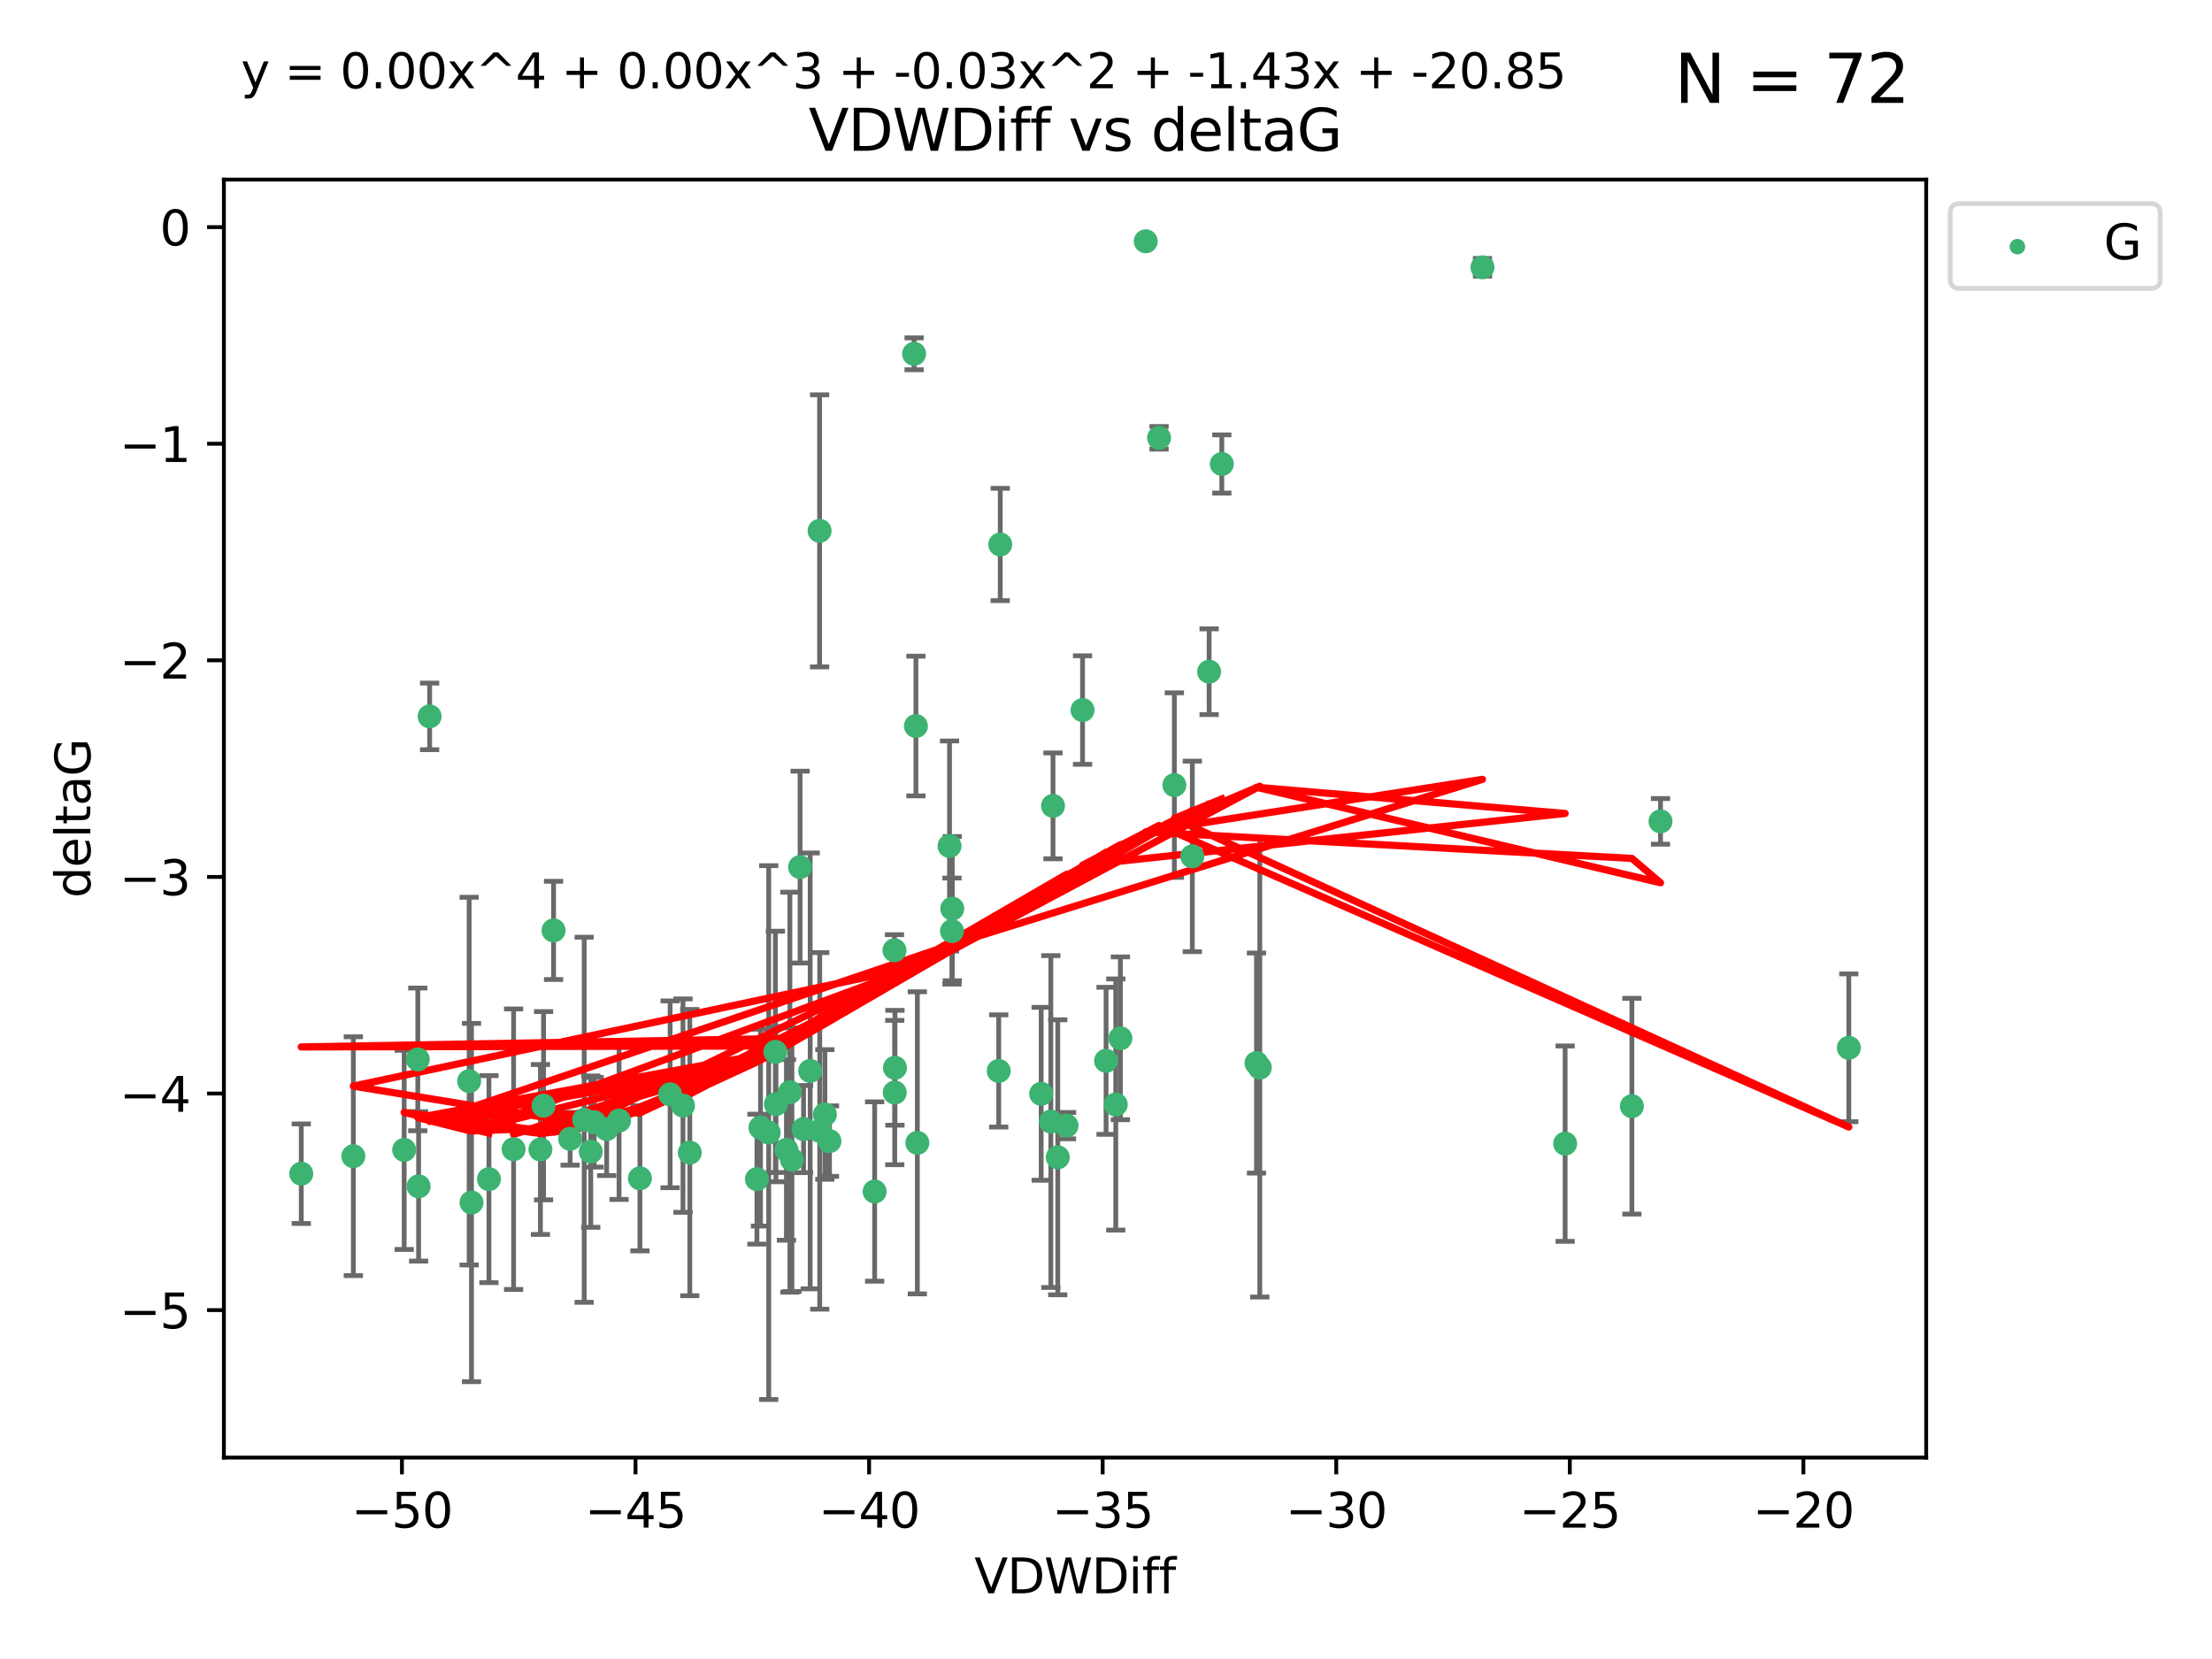 <?xml version="1.0" encoding="utf-8" standalone="no"?>
<!DOCTYPE svg PUBLIC "-//W3C//DTD SVG 1.1//EN"
  "http://www.w3.org/Graphics/SVG/1.1/DTD/svg11.dtd">
<svg xmlns:xlink="http://www.w3.org/1999/xlink" width="460.8pt" height="345.6pt" viewBox="0 0 460.8 345.6" xmlns="http://www.w3.org/2000/svg" version="1.1">
 <defs>
  <style type="text/css">*{stroke-linejoin: round; stroke-linecap: butt}</style>
 </defs>
 <g id="figure_1">
  <g id="patch_1">
   <path d="M 0 345.6 
L 460.8 345.6 
L 460.8 0 
L 0 0 
z
" style="fill: #ffffff"/>
  </g>
  <g id="axes_1">
   <g id="patch_2">
    <path d="M 46.64 303.64 
L 401.26 303.64 
L 401.26 37.411 
L 46.64 37.411 
z
" style="fill: #ffffff"/>
   </g>
   <g id="PathCollection_1">
    <defs>
     <path id="m9e44e67617" d="M 0 1.118 
C 0.297 1.118 0.581 1 0.791 0.791 
C 1 0.581 1.118 0.297 1.118 0 
C 1.118 -0.297 1 -0.581 0.791 -0.791 
C 0.581 -1 0.297 -1.118 0 -1.118 
C -0.297 -1.118 -0.581 -1 -0.791 -0.791 
C -1 -0.581 -1.118 -0.297 -1.118 0 
C -1.118 0.297 -1 0.581 -0.791 0.791 
C -0.581 1 -0.297 1.118 0 1.118 
z
" style="stroke: #3cb371"/>
    </defs>
    <g clip-path="url(#p587047436f)">
     <use xlink:href="#m9e44e67617" x="101.856" y="245.636" style="fill: #3cb371; stroke: #3cb371"/>
     <use xlink:href="#m9e44e67617" x="84.198" y="239.545" style="fill: #3cb371; stroke: #3cb371"/>
     <use xlink:href="#m9e44e67617" x="115.317" y="193.822" style="fill: #3cb371; stroke: #3cb371"/>
     <use xlink:href="#m9e44e67617" x="126.379" y="235.21" style="fill: #3cb371; stroke: #3cb371"/>
     <use xlink:href="#m9e44e67617" x="161.525" y="219.121" style="fill: #3cb371; stroke: #3cb371"/>
     <use xlink:href="#m9e44e67617" x="87.033" y="220.694" style="fill: #3cb371; stroke: #3cb371"/>
     <use xlink:href="#m9e44e67617" x="133.309" y="245.465" style="fill: #3cb371; stroke: #3cb371"/>
     <use xlink:href="#m9e44e67617" x="167.395" y="235.209" style="fill: #3cb371; stroke: #3cb371"/>
     <use xlink:href="#m9e44e67617" x="128.961" y="233.438" style="fill: #3cb371; stroke: #3cb371"/>
     <use xlink:href="#m9e44e67617" x="186.437" y="222.438" style="fill: #3cb371; stroke: #3cb371"/>
     <use xlink:href="#m9e44e67617" x="166.67" y="180.628" style="fill: #3cb371; stroke: #3cb371"/>
     <use xlink:href="#m9e44e67617" x="62.759" y="244.499" style="fill: #3cb371; stroke: #3cb371"/>
     <use xlink:href="#m9e44e67617" x="163.829" y="239.542" style="fill: #3cb371; stroke: #3cb371"/>
     <use xlink:href="#m9e44e67617" x="106.992" y="239.396" style="fill: #3cb371; stroke: #3cb371"/>
     <use xlink:href="#m9e44e67617" x="158.426" y="234.902" style="fill: #3cb371; stroke: #3cb371"/>
     <use xlink:href="#m9e44e67617" x="160.137" y="235.937" style="fill: #3cb371; stroke: #3cb371"/>
     <use xlink:href="#m9e44e67617" x="97.732" y="225.218" style="fill: #3cb371; stroke: #3cb371"/>
     <use xlink:href="#m9e44e67617" x="87.201" y="247.139" style="fill: #3cb371; stroke: #3cb371"/>
     <use xlink:href="#m9e44e67617" x="112.578" y="239.458" style="fill: #3cb371; stroke: #3cb371"/>
     <use xlink:href="#m9e44e67617" x="121.695" y="233.267" style="fill: #3cb371; stroke: #3cb371"/>
     <use xlink:href="#m9e44e67617" x="123.067" y="239.905" style="fill: #3cb371; stroke: #3cb371"/>
     <use xlink:href="#m9e44e67617" x="98.221" y="250.507" style="fill: #3cb371; stroke: #3cb371"/>
     <use xlink:href="#m9e44e67617" x="191.1" y="238.074" style="fill: #3cb371; stroke: #3cb371"/>
     <use xlink:href="#m9e44e67617" x="73.604" y="240.856" style="fill: #3cb371; stroke: #3cb371"/>
     <use xlink:href="#m9e44e67617" x="123.771" y="233.778" style="fill: #3cb371; stroke: #3cb371"/>
     <use xlink:href="#m9e44e67617" x="161.643" y="230.01" style="fill: #3cb371; stroke: #3cb371"/>
     <use xlink:href="#m9e44e67617" x="164.547" y="227.525" style="fill: #3cb371; stroke: #3cb371"/>
     <use xlink:href="#m9e44e67617" x="170.736" y="110.585" style="fill: #3cb371; stroke: #3cb371"/>
     <use xlink:href="#m9e44e67617" x="182.204" y="248.215" style="fill: #3cb371; stroke: #3cb371"/>
     <use xlink:href="#m9e44e67617" x="222.178" y="234.491" style="fill: #3cb371; stroke: #3cb371"/>
     <use xlink:href="#m9e44e67617" x="142.28" y="230.321" style="fill: #3cb371; stroke: #3cb371"/>
     <use xlink:href="#m9e44e67617" x="170.766" y="235.588" style="fill: #3cb371; stroke: #3cb371"/>
     <use xlink:href="#m9e44e67617" x="220.351" y="241.086" style="fill: #3cb371; stroke: #3cb371"/>
     <use xlink:href="#m9e44e67617" x="218.906" y="233.64" style="fill: #3cb371; stroke: #3cb371"/>
     <use xlink:href="#m9e44e67617" x="172.792" y="237.715" style="fill: #3cb371; stroke: #3cb371"/>
     <use xlink:href="#m9e44e67617" x="139.598" y="227.969" style="fill: #3cb371; stroke: #3cb371"/>
     <use xlink:href="#m9e44e67617" x="157.681" y="245.638" style="fill: #3cb371; stroke: #3cb371"/>
     <use xlink:href="#m9e44e67617" x="89.502" y="149.237" style="fill: #3cb371; stroke: #3cb371"/>
     <use xlink:href="#m9e44e67617" x="198.318" y="193.962" style="fill: #3cb371; stroke: #3cb371"/>
     <use xlink:href="#m9e44e67617" x="164.971" y="241.588" style="fill: #3cb371; stroke: #3cb371"/>
     <use xlink:href="#m9e44e67617" x="171.836" y="232.165" style="fill: #3cb371; stroke: #3cb371"/>
     <use xlink:href="#m9e44e67617" x="143.693" y="240.11" style="fill: #3cb371; stroke: #3cb371"/>
     <use xlink:href="#m9e44e67617" x="113.233" y="230.339" style="fill: #3cb371; stroke: #3cb371"/>
     <use xlink:href="#m9e44e67617" x="118.767" y="237.234" style="fill: #3cb371; stroke: #3cb371"/>
     <use xlink:href="#m9e44e67617" x="197.803" y="176.241" style="fill: #3cb371; stroke: #3cb371"/>
     <use xlink:href="#m9e44e67617" x="230.414" y="220.986" style="fill: #3cb371; stroke: #3cb371"/>
     <use xlink:href="#m9e44e67617" x="190.424" y="73.708" style="fill: #3cb371; stroke: #3cb371"/>
     <use xlink:href="#m9e44e67617" x="233.398" y="216.298" style="fill: #3cb371; stroke: #3cb371"/>
     <use xlink:href="#m9e44e67617" x="208.052" y="223.095" style="fill: #3cb371; stroke: #3cb371"/>
     <use xlink:href="#m9e44e67617" x="251.883" y="139.931" style="fill: #3cb371; stroke: #3cb371"/>
     <use xlink:href="#m9e44e67617" x="208.367" y="113.426" style="fill: #3cb371; stroke: #3cb371"/>
     <use xlink:href="#m9e44e67617" x="216.894" y="227.86" style="fill: #3cb371; stroke: #3cb371"/>
     <use xlink:href="#m9e44e67617" x="219.359" y="167.877" style="fill: #3cb371; stroke: #3cb371"/>
     <use xlink:href="#m9e44e67617" x="248.382" y="178.402" style="fill: #3cb371; stroke: #3cb371"/>
     <use xlink:href="#m9e44e67617" x="168.776" y="223.093" style="fill: #3cb371; stroke: #3cb371"/>
     <use xlink:href="#m9e44e67617" x="186.333" y="197.967" style="fill: #3cb371; stroke: #3cb371"/>
     <use xlink:href="#m9e44e67617" x="190.803" y="151.245" style="fill: #3cb371; stroke: #3cb371"/>
     <use xlink:href="#m9e44e67617" x="232.436" y="230.088" style="fill: #3cb371; stroke: #3cb371"/>
     <use xlink:href="#m9e44e67617" x="262.44" y="222.403" style="fill: #3cb371; stroke: #3cb371"/>
     <use xlink:href="#m9e44e67617" x="186.391" y="227.599" style="fill: #3cb371; stroke: #3cb371"/>
     <use xlink:href="#m9e44e67617" x="198.376" y="189.289" style="fill: #3cb371; stroke: #3cb371"/>
     <use xlink:href="#m9e44e67617" x="308.831" y="55.682" style="fill: #3cb371; stroke: #3cb371"/>
     <use xlink:href="#m9e44e67617" x="238.676" y="50.266" style="fill: #3cb371; stroke: #3cb371"/>
     <use xlink:href="#m9e44e67617" x="339.95" y="230.443" style="fill: #3cb371; stroke: #3cb371"/>
     <use xlink:href="#m9e44e67617" x="345.914" y="171.107" style="fill: #3cb371; stroke: #3cb371"/>
     <use xlink:href="#m9e44e67617" x="261.749" y="221.454" style="fill: #3cb371; stroke: #3cb371"/>
     <use xlink:href="#m9e44e67617" x="326.045" y="238.241" style="fill: #3cb371; stroke: #3cb371"/>
     <use xlink:href="#m9e44e67617" x="225.515" y="147.918" style="fill: #3cb371; stroke: #3cb371"/>
     <use xlink:href="#m9e44e67617" x="241.453" y="91.203" style="fill: #3cb371; stroke: #3cb371"/>
     <use xlink:href="#m9e44e67617" x="385.141" y="218.278" style="fill: #3cb371; stroke: #3cb371"/>
     <use xlink:href="#m9e44e67617" x="244.639" y="163.553" style="fill: #3cb371; stroke: #3cb371"/>
     <use xlink:href="#m9e44e67617" x="254.526" y="96.654" style="fill: #3cb371; stroke: #3cb371"/>
    </g>
   </g>
   <g id="matplotlib.axis_1">
    <g id="xtick_1">
     <g id="line2d_1">
      <defs>
       <path id="m48c5bee117" d="M 0 0 
L 0 3.5 
" style="stroke: #000000; stroke-width: 0.8"/>
      </defs>
      <g>
       <use xlink:href="#m48c5bee117" x="83.732" y="303.64" style="stroke: #000000; stroke-width: 0.8"/>
      </g>
     </g>
     <g id="text_1">
      <!-- −50 -->
      <g transform="translate(73.179 318.238)scale(0.1 -0.1)">
       <defs>
        <path id="DejaVuSans-2212" d="M 678 2272 
L 4684 2272 
L 4684 1741 
L 678 1741 
L 678 2272 
z
" transform="scale(0.016)"/>
        <path id="DejaVuSans-35" d="M 691 4666 
L 3169 4666 
L 3169 4134 
L 1269 4134 
L 1269 2991 
Q 1406 3038 1543 3061 
Q 1681 3084 1819 3084 
Q 2600 3084 3056 2656 
Q 3513 2228 3513 1497 
Q 3513 744 3044 326 
Q 2575 -91 1722 -91 
Q 1428 -91 1123 -41 
Q 819 9 494 109 
L 494 744 
Q 775 591 1075 516 
Q 1375 441 1709 441 
Q 2250 441 2565 725 
Q 2881 1009 2881 1497 
Q 2881 1984 2565 2268 
Q 2250 2553 1709 2553 
Q 1456 2553 1204 2497 
Q 953 2441 691 2322 
L 691 4666 
z
" transform="scale(0.016)"/>
        <path id="DejaVuSans-30" d="M 2034 4250 
Q 1547 4250 1301 3770 
Q 1056 3291 1056 2328 
Q 1056 1369 1301 889 
Q 1547 409 2034 409 
Q 2525 409 2770 889 
Q 3016 1369 3016 2328 
Q 3016 3291 2770 3770 
Q 2525 4250 2034 4250 
z
M 2034 4750 
Q 2819 4750 3233 4129 
Q 3647 3509 3647 2328 
Q 3647 1150 3233 529 
Q 2819 -91 2034 -91 
Q 1250 -91 836 529 
Q 422 1150 422 2328 
Q 422 3509 836 4129 
Q 1250 4750 2034 4750 
z
" transform="scale(0.016)"/>
       </defs>
       <use xlink:href="#DejaVuSans-2212"/>
       <use xlink:href="#DejaVuSans-35" x="83.789"/>
       <use xlink:href="#DejaVuSans-30" x="147.412"/>
      </g>
     </g>
    </g>
    <g id="xtick_2">
     <g id="line2d_2">
      <g>
       <use xlink:href="#m48c5bee117" x="132.39" y="303.64" style="stroke: #000000; stroke-width: 0.8"/>
      </g>
     </g>
     <g id="text_2">
      <!-- −45 -->
      <g transform="translate(121.837 318.238)scale(0.1 -0.1)">
       <defs>
        <path id="DejaVuSans-34" d="M 2419 4116 
L 825 1625 
L 2419 1625 
L 2419 4116 
z
M 2253 4666 
L 3047 4666 
L 3047 1625 
L 3713 1625 
L 3713 1100 
L 3047 1100 
L 3047 0 
L 2419 0 
L 2419 1100 
L 313 1100 
L 313 1709 
L 2253 4666 
z
" transform="scale(0.016)"/>
       </defs>
       <use xlink:href="#DejaVuSans-2212"/>
       <use xlink:href="#DejaVuSans-34" x="83.789"/>
       <use xlink:href="#DejaVuSans-35" x="147.412"/>
      </g>
     </g>
    </g>
    <g id="xtick_3">
     <g id="line2d_3">
      <g>
       <use xlink:href="#m48c5bee117" x="181.048" y="303.64" style="stroke: #000000; stroke-width: 0.8"/>
      </g>
     </g>
     <g id="text_3">
      <!-- −40 -->
      <g transform="translate(170.495 318.238)scale(0.1 -0.1)">
       <use xlink:href="#DejaVuSans-2212"/>
       <use xlink:href="#DejaVuSans-34" x="83.789"/>
       <use xlink:href="#DejaVuSans-30" x="147.412"/>
      </g>
     </g>
    </g>
    <g id="xtick_4">
     <g id="line2d_4">
      <g>
       <use xlink:href="#m48c5bee117" x="229.706" y="303.64" style="stroke: #000000; stroke-width: 0.8"/>
      </g>
     </g>
     <g id="text_4">
      <!-- −35 -->
      <g transform="translate(219.153 318.238)scale(0.1 -0.1)">
       <defs>
        <path id="DejaVuSans-33" d="M 2597 2516 
Q 3050 2419 3304 2112 
Q 3559 1806 3559 1356 
Q 3559 666 3084 287 
Q 2609 -91 1734 -91 
Q 1441 -91 1130 -33 
Q 819 25 488 141 
L 488 750 
Q 750 597 1062 519 
Q 1375 441 1716 441 
Q 2309 441 2620 675 
Q 2931 909 2931 1356 
Q 2931 1769 2642 2001 
Q 2353 2234 1838 2234 
L 1294 2234 
L 1294 2753 
L 1863 2753 
Q 2328 2753 2575 2939 
Q 2822 3125 2822 3475 
Q 2822 3834 2567 4026 
Q 2313 4219 1838 4219 
Q 1578 4219 1281 4162 
Q 984 4106 628 3988 
L 628 4550 
Q 988 4650 1302 4700 
Q 1616 4750 1894 4750 
Q 2613 4750 3031 4423 
Q 3450 4097 3450 3541 
Q 3450 3153 3228 2886 
Q 3006 2619 2597 2516 
z
" transform="scale(0.016)"/>
       </defs>
       <use xlink:href="#DejaVuSans-2212"/>
       <use xlink:href="#DejaVuSans-33" x="83.789"/>
       <use xlink:href="#DejaVuSans-35" x="147.412"/>
      </g>
     </g>
    </g>
    <g id="xtick_5">
     <g id="line2d_5">
      <g>
       <use xlink:href="#m48c5bee117" x="278.364" y="303.64" style="stroke: #000000; stroke-width: 0.8"/>
      </g>
     </g>
     <g id="text_5">
      <!-- −30 -->
      <g transform="translate(267.811 318.238)scale(0.1 -0.1)">
       <use xlink:href="#DejaVuSans-2212"/>
       <use xlink:href="#DejaVuSans-33" x="83.789"/>
       <use xlink:href="#DejaVuSans-30" x="147.412"/>
      </g>
     </g>
    </g>
    <g id="xtick_6">
     <g id="line2d_6">
      <g>
       <use xlink:href="#m48c5bee117" x="327.022" y="303.64" style="stroke: #000000; stroke-width: 0.8"/>
      </g>
     </g>
     <g id="text_6">
      <!-- −25 -->
      <g transform="translate(316.469 318.238)scale(0.1 -0.1)">
       <defs>
        <path id="DejaVuSans-32" d="M 1228 531 
L 3431 531 
L 3431 0 
L 469 0 
L 469 531 
Q 828 903 1448 1529 
Q 2069 2156 2228 2338 
Q 2531 2678 2651 2914 
Q 2772 3150 2772 3378 
Q 2772 3750 2511 3984 
Q 2250 4219 1831 4219 
Q 1534 4219 1204 4116 
Q 875 4013 500 3803 
L 500 4441 
Q 881 4594 1212 4672 
Q 1544 4750 1819 4750 
Q 2544 4750 2975 4387 
Q 3406 4025 3406 3419 
Q 3406 3131 3298 2873 
Q 3191 2616 2906 2266 
Q 2828 2175 2409 1742 
Q 1991 1309 1228 531 
z
" transform="scale(0.016)"/>
       </defs>
       <use xlink:href="#DejaVuSans-2212"/>
       <use xlink:href="#DejaVuSans-32" x="83.789"/>
       <use xlink:href="#DejaVuSans-35" x="147.412"/>
      </g>
     </g>
    </g>
    <g id="xtick_7">
     <g id="line2d_7">
      <g>
       <use xlink:href="#m48c5bee117" x="375.68" y="303.64" style="stroke: #000000; stroke-width: 0.8"/>
      </g>
     </g>
     <g id="text_7">
      <!-- −20 -->
      <g transform="translate(365.127 318.238)scale(0.1 -0.1)">
       <use xlink:href="#DejaVuSans-2212"/>
       <use xlink:href="#DejaVuSans-32" x="83.789"/>
       <use xlink:href="#DejaVuSans-30" x="147.412"/>
      </g>
     </g>
    </g>
    <g id="text_8">
     <!-- VDWDiff -->
     <g transform="translate(202.977 331.917)scale(0.1 -0.1)">
      <defs>
       <path id="DejaVuSans-56" d="M 1831 0 
L 50 4666 
L 709 4666 
L 2188 738 
L 3669 4666 
L 4325 4666 
L 2547 0 
L 1831 0 
z
" transform="scale(0.016)"/>
       <path id="DejaVuSans-44" d="M 1259 4147 
L 1259 519 
L 2022 519 
Q 2988 519 3436 956 
Q 3884 1394 3884 2338 
Q 3884 3275 3436 3711 
Q 2988 4147 2022 4147 
L 1259 4147 
z
M 628 4666 
L 1925 4666 
Q 3281 4666 3915 4102 
Q 4550 3538 4550 2338 
Q 4550 1131 3912 565 
Q 3275 0 1925 0 
L 628 0 
L 628 4666 
z
" transform="scale(0.016)"/>
       <path id="DejaVuSans-57" d="M 213 4666 
L 850 4666 
L 1831 722 
L 2809 4666 
L 3519 4666 
L 4500 722 
L 5478 4666 
L 6119 4666 
L 4947 0 
L 4153 0 
L 3169 4050 
L 2175 0 
L 1381 0 
L 213 4666 
z
" transform="scale(0.016)"/>
       <path id="DejaVuSans-69" d="M 603 3500 
L 1178 3500 
L 1178 0 
L 603 0 
L 603 3500 
z
M 603 4863 
L 1178 4863 
L 1178 4134 
L 603 4134 
L 603 4863 
z
" transform="scale(0.016)"/>
       <path id="DejaVuSans-66" d="M 2375 4863 
L 2375 4384 
L 1825 4384 
Q 1516 4384 1395 4259 
Q 1275 4134 1275 3809 
L 1275 3500 
L 2222 3500 
L 2222 3053 
L 1275 3053 
L 1275 0 
L 697 0 
L 697 3053 
L 147 3053 
L 147 3500 
L 697 3500 
L 697 3744 
Q 697 4328 969 4595 
Q 1241 4863 1831 4863 
L 2375 4863 
z
" transform="scale(0.016)"/>
      </defs>
      <use xlink:href="#DejaVuSans-56"/>
      <use xlink:href="#DejaVuSans-44" x="68.408"/>
      <use xlink:href="#DejaVuSans-57" x="145.41"/>
      <use xlink:href="#DejaVuSans-44" x="244.287"/>
      <use xlink:href="#DejaVuSans-69" x="321.289"/>
      <use xlink:href="#DejaVuSans-66" x="349.072"/>
      <use xlink:href="#DejaVuSans-66" x="384.277"/>
     </g>
    </g>
   </g>
   <g id="matplotlib.axis_2">
    <g id="ytick_1">
     <g id="line2d_8">
      <defs>
       <path id="m0b16a678d6" d="M 0 0 
L -3.5 0 
" style="stroke: #000000; stroke-width: 0.8"/>
      </defs>
      <g>
       <use xlink:href="#m0b16a678d6" x="46.64" y="272.918" style="stroke: #000000; stroke-width: 0.8"/>
      </g>
     </g>
     <g id="text_9">
      <!-- −5 -->
      <g transform="translate(24.898 276.717)scale(0.1 -0.1)">
       <use xlink:href="#DejaVuSans-2212"/>
       <use xlink:href="#DejaVuSans-35" x="83.789"/>
      </g>
     </g>
    </g>
    <g id="ytick_2">
     <g id="line2d_9">
      <g>
       <use xlink:href="#m0b16a678d6" x="46.64" y="227.798" style="stroke: #000000; stroke-width: 0.8"/>
      </g>
     </g>
     <g id="text_10">
      <!-- −4 -->
      <g transform="translate(24.898 231.598)scale(0.1 -0.1)">
       <use xlink:href="#DejaVuSans-2212"/>
       <use xlink:href="#DejaVuSans-34" x="83.789"/>
      </g>
     </g>
    </g>
    <g id="ytick_3">
     <g id="line2d_10">
      <g>
       <use xlink:href="#m0b16a678d6" x="46.64" y="182.678" style="stroke: #000000; stroke-width: 0.8"/>
      </g>
     </g>
     <g id="text_11">
      <!-- −3 -->
      <g transform="translate(24.898 186.478)scale(0.1 -0.1)">
       <use xlink:href="#DejaVuSans-2212"/>
       <use xlink:href="#DejaVuSans-33" x="83.789"/>
      </g>
     </g>
    </g>
    <g id="ytick_4">
     <g id="line2d_11">
      <g>
       <use xlink:href="#m0b16a678d6" x="46.64" y="137.559" style="stroke: #000000; stroke-width: 0.8"/>
      </g>
     </g>
     <g id="text_12">
      <!-- −2 -->
      <g transform="translate(24.898 141.358)scale(0.1 -0.1)">
       <use xlink:href="#DejaVuSans-2212"/>
       <use xlink:href="#DejaVuSans-32" x="83.789"/>
      </g>
     </g>
    </g>
    <g id="ytick_5">
     <g id="line2d_12">
      <g>
       <use xlink:href="#m0b16a678d6" x="46.64" y="92.439" style="stroke: #000000; stroke-width: 0.8"/>
      </g>
     </g>
     <g id="text_13">
      <!-- −1 -->
      <g transform="translate(24.898 96.238)scale(0.1 -0.1)">
       <defs>
        <path id="DejaVuSans-31" d="M 794 531 
L 1825 531 
L 1825 4091 
L 703 3866 
L 703 4441 
L 1819 4666 
L 2450 4666 
L 2450 531 
L 3481 531 
L 3481 0 
L 794 0 
L 794 531 
z
" transform="scale(0.016)"/>
       </defs>
       <use xlink:href="#DejaVuSans-2212"/>
       <use xlink:href="#DejaVuSans-31" x="83.789"/>
      </g>
     </g>
    </g>
    <g id="ytick_6">
     <g id="line2d_13">
      <g>
       <use xlink:href="#m0b16a678d6" x="46.64" y="47.319" style="stroke: #000000; stroke-width: 0.8"/>
      </g>
     </g>
     <g id="text_14">
      <!-- 0 -->
      <g transform="translate(33.278 51.118)scale(0.1 -0.1)">
       <use xlink:href="#DejaVuSans-30"/>
      </g>
     </g>
    </g>
    <g id="text_15">
     <!-- deltaG -->
     <g transform="translate(18.818 187.064)rotate(-90)scale(0.1 -0.1)">
      <defs>
       <path id="DejaVuSans-64" d="M 2906 2969 
L 2906 4863 
L 3481 4863 
L 3481 0 
L 2906 0 
L 2906 525 
Q 2725 213 2448 61 
Q 2172 -91 1784 -91 
Q 1150 -91 751 415 
Q 353 922 353 1747 
Q 353 2572 751 3078 
Q 1150 3584 1784 3584 
Q 2172 3584 2448 3432 
Q 2725 3281 2906 2969 
z
M 947 1747 
Q 947 1113 1208 752 
Q 1469 391 1925 391 
Q 2381 391 2643 752 
Q 2906 1113 2906 1747 
Q 2906 2381 2643 2742 
Q 2381 3103 1925 3103 
Q 1469 3103 1208 2742 
Q 947 2381 947 1747 
z
" transform="scale(0.016)"/>
       <path id="DejaVuSans-65" d="M 3597 1894 
L 3597 1613 
L 953 1613 
Q 991 1019 1311 708 
Q 1631 397 2203 397 
Q 2534 397 2845 478 
Q 3156 559 3463 722 
L 3463 178 
Q 3153 47 2828 -22 
Q 2503 -91 2169 -91 
Q 1331 -91 842 396 
Q 353 884 353 1716 
Q 353 2575 817 3079 
Q 1281 3584 2069 3584 
Q 2775 3584 3186 3129 
Q 3597 2675 3597 1894 
z
M 3022 2063 
Q 3016 2534 2758 2815 
Q 2500 3097 2075 3097 
Q 1594 3097 1305 2825 
Q 1016 2553 972 2059 
L 3022 2063 
z
" transform="scale(0.016)"/>
       <path id="DejaVuSans-6c" d="M 603 4863 
L 1178 4863 
L 1178 0 
L 603 0 
L 603 4863 
z
" transform="scale(0.016)"/>
       <path id="DejaVuSans-74" d="M 1172 4494 
L 1172 3500 
L 2356 3500 
L 2356 3053 
L 1172 3053 
L 1172 1153 
Q 1172 725 1289 603 
Q 1406 481 1766 481 
L 2356 481 
L 2356 0 
L 1766 0 
Q 1100 0 847 248 
Q 594 497 594 1153 
L 594 3053 
L 172 3053 
L 172 3500 
L 594 3500 
L 594 4494 
L 1172 4494 
z
" transform="scale(0.016)"/>
       <path id="DejaVuSans-61" d="M 2194 1759 
Q 1497 1759 1228 1600 
Q 959 1441 959 1056 
Q 959 750 1161 570 
Q 1363 391 1709 391 
Q 2188 391 2477 730 
Q 2766 1069 2766 1631 
L 2766 1759 
L 2194 1759 
z
M 3341 1997 
L 3341 0 
L 2766 0 
L 2766 531 
Q 2569 213 2275 61 
Q 1981 -91 1556 -91 
Q 1019 -91 701 211 
Q 384 513 384 1019 
Q 384 1609 779 1909 
Q 1175 2209 1959 2209 
L 2766 2209 
L 2766 2266 
Q 2766 2663 2505 2880 
Q 2244 3097 1772 3097 
Q 1472 3097 1187 3025 
Q 903 2953 641 2809 
L 641 3341 
Q 956 3463 1253 3523 
Q 1550 3584 1831 3584 
Q 2591 3584 2966 3190 
Q 3341 2797 3341 1997 
z
" transform="scale(0.016)"/>
       <path id="DejaVuSans-47" d="M 3809 666 
L 3809 1919 
L 2778 1919 
L 2778 2438 
L 4434 2438 
L 4434 434 
Q 4069 175 3628 42 
Q 3188 -91 2688 -91 
Q 1594 -91 976 548 
Q 359 1188 359 2328 
Q 359 3472 976 4111 
Q 1594 4750 2688 4750 
Q 3144 4750 3555 4637 
Q 3966 4525 4313 4306 
L 4313 3634 
Q 3963 3931 3569 4081 
Q 3175 4231 2741 4231 
Q 1884 4231 1454 3753 
Q 1025 3275 1025 2328 
Q 1025 1384 1454 906 
Q 1884 428 2741 428 
Q 3075 428 3337 486 
Q 3600 544 3809 666 
z
" transform="scale(0.016)"/>
      </defs>
      <use xlink:href="#DejaVuSans-64"/>
      <use xlink:href="#DejaVuSans-65" x="63.477"/>
      <use xlink:href="#DejaVuSans-6c" x="125"/>
      <use xlink:href="#DejaVuSans-74" x="152.783"/>
      <use xlink:href="#DejaVuSans-61" x="191.992"/>
      <use xlink:href="#DejaVuSans-47" x="253.271"/>
     </g>
    </g>
   </g>
   <g id="LineCollection_1">
    <path d="M 101.856 267.198 
L 101.856 224.073 
" clip-path="url(#p587047436f)" style="fill: none; stroke: #696969"/>
    <path d="M 84.198 260.283 
L 84.198 218.806 
" clip-path="url(#p587047436f)" style="fill: none; stroke: #696969"/>
    <path d="M 115.317 204.051 
L 115.317 183.593 
" clip-path="url(#p587047436f)" style="fill: none; stroke: #696969"/>
    <path d="M 126.379 244.896 
L 126.379 225.523 
" clip-path="url(#p587047436f)" style="fill: none; stroke: #696969"/>
    <path d="M 161.525 244.252 
L 161.525 193.99 
" clip-path="url(#p587047436f)" style="fill: none; stroke: #696969"/>
    <path d="M 87.033 235.555 
L 87.033 205.832 
" clip-path="url(#p587047436f)" style="fill: none; stroke: #696969"/>
    <path d="M 133.309 260.581 
L 133.309 230.349 
" clip-path="url(#p587047436f)" style="fill: none; stroke: #696969"/>
    <path d="M 167.395 244.293 
L 167.395 226.126 
" clip-path="url(#p587047436f)" style="fill: none; stroke: #696969"/>
    <path d="M 128.961 249.866 
L 128.961 217.01 
" clip-path="url(#p587047436f)" style="fill: none; stroke: #696969"/>
    <path d="M 186.437 234.399 
L 186.437 210.477 
" clip-path="url(#p587047436f)" style="fill: none; stroke: #696969"/>
    <path d="M 166.67 200.612 
L 166.67 160.644 
" clip-path="url(#p587047436f)" style="fill: none; stroke: #696969"/>
    <path d="M 62.759 254.873 
L 62.759 234.125 
" clip-path="url(#p587047436f)" style="fill: none; stroke: #696969"/>
    <path d="M 163.829 258.359 
L 163.829 220.725 
" clip-path="url(#p587047436f)" style="fill: none; stroke: #696969"/>
    <path d="M 106.992 268.614 
L 106.992 210.178 
" clip-path="url(#p587047436f)" style="fill: none; stroke: #696969"/>
    <path d="M 158.426 255.409 
L 158.426 214.396 
" clip-path="url(#p587047436f)" style="fill: none; stroke: #696969"/>
    <path d="M 160.137 291.539 
L 160.137 180.336 
" clip-path="url(#p587047436f)" style="fill: none; stroke: #696969"/>
    <path d="M 97.732 263.519 
L 97.732 186.917 
" clip-path="url(#p587047436f)" style="fill: none; stroke: #696969"/>
    <path d="M 87.201 262.704 
L 87.201 231.574 
" clip-path="url(#p587047436f)" style="fill: none; stroke: #696969"/>
    <path d="M 112.578 257.155 
L 112.578 221.76 
" clip-path="url(#p587047436f)" style="fill: none; stroke: #696969"/>
    <path d="M 121.695 271.293 
L 121.695 195.242 
" clip-path="url(#p587047436f)" style="fill: none; stroke: #696969"/>
    <path d="M 123.067 255.67 
L 123.067 224.14 
" clip-path="url(#p587047436f)" style="fill: none; stroke: #696969"/>
    <path d="M 98.221 287.827 
L 98.221 213.187 
" clip-path="url(#p587047436f)" style="fill: none; stroke: #696969"/>
    <path d="M 191.1 269.539 
L 191.1 206.608 
" clip-path="url(#p587047436f)" style="fill: none; stroke: #696969"/>
    <path d="M 73.604 265.736 
L 73.604 215.976 
" clip-path="url(#p587047436f)" style="fill: none; stroke: #696969"/>
    <path d="M 123.771 243.123 
L 123.771 224.432 
" clip-path="url(#p587047436f)" style="fill: none; stroke: #696969"/>
    <path d="M 161.643 246.181 
L 161.643 213.838 
" clip-path="url(#p587047436f)" style="fill: none; stroke: #696969"/>
    <path d="M 164.547 269.191 
L 164.547 185.858 
" clip-path="url(#p587047436f)" style="fill: none; stroke: #696969"/>
    <path d="M 170.736 138.926 
L 170.736 82.244 
" clip-path="url(#p587047436f)" style="fill: none; stroke: #696969"/>
    <path d="M 182.204 266.897 
L 182.204 229.533 
" clip-path="url(#p587047436f)" style="fill: none; stroke: #696969"/>
    <path d="M 222.178 237.236 
L 222.178 231.747 
" clip-path="url(#p587047436f)" style="fill: none; stroke: #696969"/>
    <path d="M 142.28 252.551 
L 142.28 208.09 
" clip-path="url(#p587047436f)" style="fill: none; stroke: #696969"/>
    <path d="M 170.766 272.729 
L 170.766 198.446 
" clip-path="url(#p587047436f)" style="fill: none; stroke: #696969"/>
    <path d="M 220.351 269.728 
L 220.351 212.445 
" clip-path="url(#p587047436f)" style="fill: none; stroke: #696969"/>
    <path d="M 218.906 268.206 
L 218.906 199.074 
" clip-path="url(#p587047436f)" style="fill: none; stroke: #696969"/>
    <path d="M 172.792 245.053 
L 172.792 230.377 
" clip-path="url(#p587047436f)" style="fill: none; stroke: #696969"/>
    <path d="M 139.598 247.429 
L 139.598 208.509 
" clip-path="url(#p587047436f)" style="fill: none; stroke: #696969"/>
    <path d="M 157.681 259.171 
L 157.681 232.105 
" clip-path="url(#p587047436f)" style="fill: none; stroke: #696969"/>
    <path d="M 89.502 156.175 
L 89.502 142.299 
" clip-path="url(#p587047436f)" style="fill: none; stroke: #696969"/>
    <path d="M 198.318 205.006 
L 198.318 182.917 
" clip-path="url(#p587047436f)" style="fill: none; stroke: #696969"/>
    <path d="M 164.971 269.045 
L 164.971 214.131 
" clip-path="url(#p587047436f)" style="fill: none; stroke: #696969"/>
    <path d="M 171.836 245.672 
L 171.836 218.658 
" clip-path="url(#p587047436f)" style="fill: none; stroke: #696969"/>
    <path d="M 143.693 269.924 
L 143.693 210.295 
" clip-path="url(#p587047436f)" style="fill: none; stroke: #696969"/>
    <path d="M 113.233 249.949 
L 113.233 210.73 
" clip-path="url(#p587047436f)" style="fill: none; stroke: #696969"/>
    <path d="M 118.767 242.726 
L 118.767 231.742 
" clip-path="url(#p587047436f)" style="fill: none; stroke: #696969"/>
    <path d="M 197.803 198.125 
L 197.803 154.357 
" clip-path="url(#p587047436f)" style="fill: none; stroke: #696969"/>
    <path d="M 230.414 236.302 
L 230.414 205.67 
" clip-path="url(#p587047436f)" style="fill: none; stroke: #696969"/>
    <path d="M 190.424 77.029 
L 190.424 70.387 
" clip-path="url(#p587047436f)" style="fill: none; stroke: #696969"/>
    <path d="M 233.398 233.251 
L 233.398 199.345 
" clip-path="url(#p587047436f)" style="fill: none; stroke: #696969"/>
    <path d="M 208.052 234.78 
L 208.052 211.409 
" clip-path="url(#p587047436f)" style="fill: none; stroke: #696969"/>
    <path d="M 251.883 148.86 
L 251.883 131.003 
" clip-path="url(#p587047436f)" style="fill: none; stroke: #696969"/>
    <path d="M 208.367 125.126 
L 208.367 101.726 
" clip-path="url(#p587047436f)" style="fill: none; stroke: #696969"/>
    <path d="M 216.894 245.871 
L 216.894 209.849 
" clip-path="url(#p587047436f)" style="fill: none; stroke: #696969"/>
    <path d="M 219.359 178.901 
L 219.359 156.854 
" clip-path="url(#p587047436f)" style="fill: none; stroke: #696969"/>
    <path d="M 248.382 198.246 
L 248.382 158.558 
" clip-path="url(#p587047436f)" style="fill: none; stroke: #696969"/>
    <path d="M 168.776 268.493 
L 168.776 177.694 
" clip-path="url(#p587047436f)" style="fill: none; stroke: #696969"/>
    <path d="M 186.333 201.228 
L 186.333 194.707 
" clip-path="url(#p587047436f)" style="fill: none; stroke: #696969"/>
    <path d="M 190.803 165.798 
L 190.803 136.692 
" clip-path="url(#p587047436f)" style="fill: none; stroke: #696969"/>
    <path d="M 232.436 256.245 
L 232.436 203.932 
" clip-path="url(#p587047436f)" style="fill: none; stroke: #696969"/>
    <path d="M 262.44 270.191 
L 262.44 174.614 
" clip-path="url(#p587047436f)" style="fill: none; stroke: #696969"/>
    <path d="M 186.391 242.632 
L 186.391 212.565 
" clip-path="url(#p587047436f)" style="fill: none; stroke: #696969"/>
    <path d="M 198.376 204.314 
L 198.376 174.263 
" clip-path="url(#p587047436f)" style="fill: none; stroke: #696969"/>
    <path d="M 308.831 57.528 
L 308.831 53.836 
" clip-path="url(#p587047436f)" style="fill: none; stroke: #696969"/>
    <path d="M 238.676 51.019 
L 238.676 49.513 
" clip-path="url(#p587047436f)" style="fill: none; stroke: #696969"/>
    <path d="M 339.95 252.918 
L 339.95 207.968 
" clip-path="url(#p587047436f)" style="fill: none; stroke: #696969"/>
    <path d="M 345.914 175.859 
L 345.914 166.355 
" clip-path="url(#p587047436f)" style="fill: none; stroke: #696969"/>
    <path d="M 261.749 244.379 
L 261.749 198.529 
" clip-path="url(#p587047436f)" style="fill: none; stroke: #696969"/>
    <path d="M 326.045 258.591 
L 326.045 217.891 
" clip-path="url(#p587047436f)" style="fill: none; stroke: #696969"/>
    <path d="M 225.515 159.22 
L 225.515 136.615 
" clip-path="url(#p587047436f)" style="fill: none; stroke: #696969"/>
    <path d="M 241.453 93.561 
L 241.453 88.845 
" clip-path="url(#p587047436f)" style="fill: none; stroke: #696969"/>
    <path d="M 385.141 233.678 
L 385.141 202.879 
" clip-path="url(#p587047436f)" style="fill: none; stroke: #696969"/>
    <path d="M 244.639 182.778 
L 244.639 144.329 
" clip-path="url(#p587047436f)" style="fill: none; stroke: #696969"/>
    <path d="M 254.526 102.717 
L 254.526 90.592 
" clip-path="url(#p587047436f)" style="fill: none; stroke: #696969"/>
   </g>
   <g id="line2d_14">
    <defs>
     <path id="m1472b5e855" d="M 2 0 
L -2 -0 
" style="stroke: #696969"/>
    </defs>
    <g clip-path="url(#p587047436f)">
     <use xlink:href="#m1472b5e855" x="101.856" y="267.198" style="fill: #696969; stroke: #696969"/>
     <use xlink:href="#m1472b5e855" x="84.198" y="260.283" style="fill: #696969; stroke: #696969"/>
     <use xlink:href="#m1472b5e855" x="115.317" y="204.051" style="fill: #696969; stroke: #696969"/>
     <use xlink:href="#m1472b5e855" x="126.379" y="244.896" style="fill: #696969; stroke: #696969"/>
     <use xlink:href="#m1472b5e855" x="161.525" y="244.252" style="fill: #696969; stroke: #696969"/>
     <use xlink:href="#m1472b5e855" x="87.033" y="235.555" style="fill: #696969; stroke: #696969"/>
     <use xlink:href="#m1472b5e855" x="133.309" y="260.581" style="fill: #696969; stroke: #696969"/>
     <use xlink:href="#m1472b5e855" x="167.395" y="244.293" style="fill: #696969; stroke: #696969"/>
     <use xlink:href="#m1472b5e855" x="128.961" y="249.866" style="fill: #696969; stroke: #696969"/>
     <use xlink:href="#m1472b5e855" x="186.437" y="234.399" style="fill: #696969; stroke: #696969"/>
     <use xlink:href="#m1472b5e855" x="166.67" y="200.612" style="fill: #696969; stroke: #696969"/>
     <use xlink:href="#m1472b5e855" x="62.759" y="254.873" style="fill: #696969; stroke: #696969"/>
     <use xlink:href="#m1472b5e855" x="163.829" y="258.359" style="fill: #696969; stroke: #696969"/>
     <use xlink:href="#m1472b5e855" x="106.992" y="268.614" style="fill: #696969; stroke: #696969"/>
     <use xlink:href="#m1472b5e855" x="158.426" y="255.409" style="fill: #696969; stroke: #696969"/>
     <use xlink:href="#m1472b5e855" x="160.137" y="291.539" style="fill: #696969; stroke: #696969"/>
     <use xlink:href="#m1472b5e855" x="97.732" y="263.519" style="fill: #696969; stroke: #696969"/>
     <use xlink:href="#m1472b5e855" x="87.201" y="262.704" style="fill: #696969; stroke: #696969"/>
     <use xlink:href="#m1472b5e855" x="112.578" y="257.155" style="fill: #696969; stroke: #696969"/>
     <use xlink:href="#m1472b5e855" x="121.695" y="271.293" style="fill: #696969; stroke: #696969"/>
     <use xlink:href="#m1472b5e855" x="123.067" y="255.67" style="fill: #696969; stroke: #696969"/>
     <use xlink:href="#m1472b5e855" x="98.221" y="287.827" style="fill: #696969; stroke: #696969"/>
     <use xlink:href="#m1472b5e855" x="191.1" y="269.539" style="fill: #696969; stroke: #696969"/>
     <use xlink:href="#m1472b5e855" x="73.604" y="265.736" style="fill: #696969; stroke: #696969"/>
     <use xlink:href="#m1472b5e855" x="123.771" y="243.123" style="fill: #696969; stroke: #696969"/>
     <use xlink:href="#m1472b5e855" x="161.643" y="246.181" style="fill: #696969; stroke: #696969"/>
     <use xlink:href="#m1472b5e855" x="164.547" y="269.191" style="fill: #696969; stroke: #696969"/>
     <use xlink:href="#m1472b5e855" x="170.736" y="138.926" style="fill: #696969; stroke: #696969"/>
     <use xlink:href="#m1472b5e855" x="182.204" y="266.897" style="fill: #696969; stroke: #696969"/>
     <use xlink:href="#m1472b5e855" x="222.178" y="237.236" style="fill: #696969; stroke: #696969"/>
     <use xlink:href="#m1472b5e855" x="142.28" y="252.551" style="fill: #696969; stroke: #696969"/>
     <use xlink:href="#m1472b5e855" x="170.766" y="272.729" style="fill: #696969; stroke: #696969"/>
     <use xlink:href="#m1472b5e855" x="220.351" y="269.728" style="fill: #696969; stroke: #696969"/>
     <use xlink:href="#m1472b5e855" x="218.906" y="268.206" style="fill: #696969; stroke: #696969"/>
     <use xlink:href="#m1472b5e855" x="172.792" y="245.053" style="fill: #696969; stroke: #696969"/>
     <use xlink:href="#m1472b5e855" x="139.598" y="247.429" style="fill: #696969; stroke: #696969"/>
     <use xlink:href="#m1472b5e855" x="157.681" y="259.171" style="fill: #696969; stroke: #696969"/>
     <use xlink:href="#m1472b5e855" x="89.502" y="156.175" style="fill: #696969; stroke: #696969"/>
     <use xlink:href="#m1472b5e855" x="198.318" y="205.006" style="fill: #696969; stroke: #696969"/>
     <use xlink:href="#m1472b5e855" x="164.971" y="269.045" style="fill: #696969; stroke: #696969"/>
     <use xlink:href="#m1472b5e855" x="171.836" y="245.672" style="fill: #696969; stroke: #696969"/>
     <use xlink:href="#m1472b5e855" x="143.693" y="269.924" style="fill: #696969; stroke: #696969"/>
     <use xlink:href="#m1472b5e855" x="113.233" y="249.949" style="fill: #696969; stroke: #696969"/>
     <use xlink:href="#m1472b5e855" x="118.767" y="242.726" style="fill: #696969; stroke: #696969"/>
     <use xlink:href="#m1472b5e855" x="197.803" y="198.125" style="fill: #696969; stroke: #696969"/>
     <use xlink:href="#m1472b5e855" x="230.414" y="236.302" style="fill: #696969; stroke: #696969"/>
     <use xlink:href="#m1472b5e855" x="190.424" y="77.029" style="fill: #696969; stroke: #696969"/>
     <use xlink:href="#m1472b5e855" x="233.398" y="233.251" style="fill: #696969; stroke: #696969"/>
     <use xlink:href="#m1472b5e855" x="208.052" y="234.78" style="fill: #696969; stroke: #696969"/>
     <use xlink:href="#m1472b5e855" x="251.883" y="148.86" style="fill: #696969; stroke: #696969"/>
     <use xlink:href="#m1472b5e855" x="208.367" y="125.126" style="fill: #696969; stroke: #696969"/>
     <use xlink:href="#m1472b5e855" x="216.894" y="245.871" style="fill: #696969; stroke: #696969"/>
     <use xlink:href="#m1472b5e855" x="219.359" y="178.901" style="fill: #696969; stroke: #696969"/>
     <use xlink:href="#m1472b5e855" x="248.382" y="198.246" style="fill: #696969; stroke: #696969"/>
     <use xlink:href="#m1472b5e855" x="168.776" y="268.493" style="fill: #696969; stroke: #696969"/>
     <use xlink:href="#m1472b5e855" x="186.333" y="201.228" style="fill: #696969; stroke: #696969"/>
     <use xlink:href="#m1472b5e855" x="190.803" y="165.798" style="fill: #696969; stroke: #696969"/>
     <use xlink:href="#m1472b5e855" x="232.436" y="256.245" style="fill: #696969; stroke: #696969"/>
     <use xlink:href="#m1472b5e855" x="262.44" y="270.191" style="fill: #696969; stroke: #696969"/>
     <use xlink:href="#m1472b5e855" x="186.391" y="242.632" style="fill: #696969; stroke: #696969"/>
     <use xlink:href="#m1472b5e855" x="198.376" y="204.314" style="fill: #696969; stroke: #696969"/>
     <use xlink:href="#m1472b5e855" x="308.831" y="57.528" style="fill: #696969; stroke: #696969"/>
     <use xlink:href="#m1472b5e855" x="238.676" y="51.019" style="fill: #696969; stroke: #696969"/>
     <use xlink:href="#m1472b5e855" x="339.95" y="252.918" style="fill: #696969; stroke: #696969"/>
     <use xlink:href="#m1472b5e855" x="345.914" y="175.859" style="fill: #696969; stroke: #696969"/>
     <use xlink:href="#m1472b5e855" x="261.749" y="244.379" style="fill: #696969; stroke: #696969"/>
     <use xlink:href="#m1472b5e855" x="326.045" y="258.591" style="fill: #696969; stroke: #696969"/>
     <use xlink:href="#m1472b5e855" x="225.515" y="159.22" style="fill: #696969; stroke: #696969"/>
     <use xlink:href="#m1472b5e855" x="241.453" y="93.561" style="fill: #696969; stroke: #696969"/>
     <use xlink:href="#m1472b5e855" x="385.141" y="233.678" style="fill: #696969; stroke: #696969"/>
     <use xlink:href="#m1472b5e855" x="244.639" y="182.778" style="fill: #696969; stroke: #696969"/>
     <use xlink:href="#m1472b5e855" x="254.526" y="102.717" style="fill: #696969; stroke: #696969"/>
    </g>
   </g>
   <g id="line2d_15">
    <g clip-path="url(#p587047436f)">
     <use xlink:href="#m1472b5e855" x="101.856" y="224.073" style="fill: #696969; stroke: #696969"/>
     <use xlink:href="#m1472b5e855" x="84.198" y="218.806" style="fill: #696969; stroke: #696969"/>
     <use xlink:href="#m1472b5e855" x="115.317" y="183.593" style="fill: #696969; stroke: #696969"/>
     <use xlink:href="#m1472b5e855" x="126.379" y="225.523" style="fill: #696969; stroke: #696969"/>
     <use xlink:href="#m1472b5e855" x="161.525" y="193.99" style="fill: #696969; stroke: #696969"/>
     <use xlink:href="#m1472b5e855" x="87.033" y="205.832" style="fill: #696969; stroke: #696969"/>
     <use xlink:href="#m1472b5e855" x="133.309" y="230.349" style="fill: #696969; stroke: #696969"/>
     <use xlink:href="#m1472b5e855" x="167.395" y="226.126" style="fill: #696969; stroke: #696969"/>
     <use xlink:href="#m1472b5e855" x="128.961" y="217.01" style="fill: #696969; stroke: #696969"/>
     <use xlink:href="#m1472b5e855" x="186.437" y="210.477" style="fill: #696969; stroke: #696969"/>
     <use xlink:href="#m1472b5e855" x="166.67" y="160.644" style="fill: #696969; stroke: #696969"/>
     <use xlink:href="#m1472b5e855" x="62.759" y="234.125" style="fill: #696969; stroke: #696969"/>
     <use xlink:href="#m1472b5e855" x="163.829" y="220.725" style="fill: #696969; stroke: #696969"/>
     <use xlink:href="#m1472b5e855" x="106.992" y="210.178" style="fill: #696969; stroke: #696969"/>
     <use xlink:href="#m1472b5e855" x="158.426" y="214.396" style="fill: #696969; stroke: #696969"/>
     <use xlink:href="#m1472b5e855" x="160.137" y="180.336" style="fill: #696969; stroke: #696969"/>
     <use xlink:href="#m1472b5e855" x="97.732" y="186.917" style="fill: #696969; stroke: #696969"/>
     <use xlink:href="#m1472b5e855" x="87.201" y="231.574" style="fill: #696969; stroke: #696969"/>
     <use xlink:href="#m1472b5e855" x="112.578" y="221.76" style="fill: #696969; stroke: #696969"/>
     <use xlink:href="#m1472b5e855" x="121.695" y="195.242" style="fill: #696969; stroke: #696969"/>
     <use xlink:href="#m1472b5e855" x="123.067" y="224.14" style="fill: #696969; stroke: #696969"/>
     <use xlink:href="#m1472b5e855" x="98.221" y="213.187" style="fill: #696969; stroke: #696969"/>
     <use xlink:href="#m1472b5e855" x="191.1" y="206.608" style="fill: #696969; stroke: #696969"/>
     <use xlink:href="#m1472b5e855" x="73.604" y="215.976" style="fill: #696969; stroke: #696969"/>
     <use xlink:href="#m1472b5e855" x="123.771" y="224.432" style="fill: #696969; stroke: #696969"/>
     <use xlink:href="#m1472b5e855" x="161.643" y="213.838" style="fill: #696969; stroke: #696969"/>
     <use xlink:href="#m1472b5e855" x="164.547" y="185.858" style="fill: #696969; stroke: #696969"/>
     <use xlink:href="#m1472b5e855" x="170.736" y="82.244" style="fill: #696969; stroke: #696969"/>
     <use xlink:href="#m1472b5e855" x="182.204" y="229.533" style="fill: #696969; stroke: #696969"/>
     <use xlink:href="#m1472b5e855" x="222.178" y="231.747" style="fill: #696969; stroke: #696969"/>
     <use xlink:href="#m1472b5e855" x="142.28" y="208.09" style="fill: #696969; stroke: #696969"/>
     <use xlink:href="#m1472b5e855" x="170.766" y="198.446" style="fill: #696969; stroke: #696969"/>
     <use xlink:href="#m1472b5e855" x="220.351" y="212.445" style="fill: #696969; stroke: #696969"/>
     <use xlink:href="#m1472b5e855" x="218.906" y="199.074" style="fill: #696969; stroke: #696969"/>
     <use xlink:href="#m1472b5e855" x="172.792" y="230.377" style="fill: #696969; stroke: #696969"/>
     <use xlink:href="#m1472b5e855" x="139.598" y="208.509" style="fill: #696969; stroke: #696969"/>
     <use xlink:href="#m1472b5e855" x="157.681" y="232.105" style="fill: #696969; stroke: #696969"/>
     <use xlink:href="#m1472b5e855" x="89.502" y="142.299" style="fill: #696969; stroke: #696969"/>
     <use xlink:href="#m1472b5e855" x="198.318" y="182.917" style="fill: #696969; stroke: #696969"/>
     <use xlink:href="#m1472b5e855" x="164.971" y="214.131" style="fill: #696969; stroke: #696969"/>
     <use xlink:href="#m1472b5e855" x="171.836" y="218.658" style="fill: #696969; stroke: #696969"/>
     <use xlink:href="#m1472b5e855" x="143.693" y="210.295" style="fill: #696969; stroke: #696969"/>
     <use xlink:href="#m1472b5e855" x="113.233" y="210.73" style="fill: #696969; stroke: #696969"/>
     <use xlink:href="#m1472b5e855" x="118.767" y="231.742" style="fill: #696969; stroke: #696969"/>
     <use xlink:href="#m1472b5e855" x="197.803" y="154.357" style="fill: #696969; stroke: #696969"/>
     <use xlink:href="#m1472b5e855" x="230.414" y="205.67" style="fill: #696969; stroke: #696969"/>
     <use xlink:href="#m1472b5e855" x="190.424" y="70.387" style="fill: #696969; stroke: #696969"/>
     <use xlink:href="#m1472b5e855" x="233.398" y="199.345" style="fill: #696969; stroke: #696969"/>
     <use xlink:href="#m1472b5e855" x="208.052" y="211.409" style="fill: #696969; stroke: #696969"/>
     <use xlink:href="#m1472b5e855" x="251.883" y="131.003" style="fill: #696969; stroke: #696969"/>
     <use xlink:href="#m1472b5e855" x="208.367" y="101.726" style="fill: #696969; stroke: #696969"/>
     <use xlink:href="#m1472b5e855" x="216.894" y="209.849" style="fill: #696969; stroke: #696969"/>
     <use xlink:href="#m1472b5e855" x="219.359" y="156.854" style="fill: #696969; stroke: #696969"/>
     <use xlink:href="#m1472b5e855" x="248.382" y="158.558" style="fill: #696969; stroke: #696969"/>
     <use xlink:href="#m1472b5e855" x="168.776" y="177.694" style="fill: #696969; stroke: #696969"/>
     <use xlink:href="#m1472b5e855" x="186.333" y="194.707" style="fill: #696969; stroke: #696969"/>
     <use xlink:href="#m1472b5e855" x="190.803" y="136.692" style="fill: #696969; stroke: #696969"/>
     <use xlink:href="#m1472b5e855" x="232.436" y="203.932" style="fill: #696969; stroke: #696969"/>
     <use xlink:href="#m1472b5e855" x="262.44" y="174.614" style="fill: #696969; stroke: #696969"/>
     <use xlink:href="#m1472b5e855" x="186.391" y="212.565" style="fill: #696969; stroke: #696969"/>
     <use xlink:href="#m1472b5e855" x="198.376" y="174.263" style="fill: #696969; stroke: #696969"/>
     <use xlink:href="#m1472b5e855" x="308.831" y="53.836" style="fill: #696969; stroke: #696969"/>
     <use xlink:href="#m1472b5e855" x="238.676" y="49.513" style="fill: #696969; stroke: #696969"/>
     <use xlink:href="#m1472b5e855" x="339.95" y="207.968" style="fill: #696969; stroke: #696969"/>
     <use xlink:href="#m1472b5e855" x="345.914" y="166.355" style="fill: #696969; stroke: #696969"/>
     <use xlink:href="#m1472b5e855" x="261.749" y="198.529" style="fill: #696969; stroke: #696969"/>
     <use xlink:href="#m1472b5e855" x="326.045" y="217.891" style="fill: #696969; stroke: #696969"/>
     <use xlink:href="#m1472b5e855" x="225.515" y="136.615" style="fill: #696969; stroke: #696969"/>
     <use xlink:href="#m1472b5e855" x="241.453" y="88.845" style="fill: #696969; stroke: #696969"/>
     <use xlink:href="#m1472b5e855" x="385.141" y="202.879" style="fill: #696969; stroke: #696969"/>
     <use xlink:href="#m1472b5e855" x="244.639" y="144.329" style="fill: #696969; stroke: #696969"/>
     <use xlink:href="#m1472b5e855" x="254.526" y="90.592" style="fill: #696969; stroke: #696969"/>
    </g>
   </g>
   <g id="line2d_16">
    <path d="M 101.856 236.046 
L 84.198 231.734 
L 115.317 235.868 
L 126.379 233.845 
L 161.525 219.17 
L 87.033 232.813 
L 133.309 231.838 
L 167.395 215.868 
L 128.961 233.159 
L 186.437 204.287 
L 166.67 216.284 
L 62.759 218.098 
L 163.829 217.894 
L 106.992 236.3 
L 158.426 220.841 
L 160.137 219.925 
L 97.732 235.533 
L 87.201 232.872 
L 112.578 236.12 
L 121.695 234.89 
L 123.067 234.611 
L 98.221 235.609 
L 191.1 201.338 
L 73.604 226.258 
L 123.771 234.459 
L 161.643 219.105 
L 164.547 217.491 
L 170.736 213.919 
L 182.204 206.941 
L 222.178 182.137 
L 142.28 228.512 
L 170.766 213.901 
L 220.351 183.199 
L 218.906 184.047 
L 172.792 212.697 
L 139.598 229.586 
L 157.681 221.234 
L 89.502 233.627 
L 198.318 196.755 
L 164.971 217.252 
L 171.836 213.267 
L 143.693 227.921 
L 113.233 236.069 
L 118.767 235.405 
L 197.803 197.083 
L 230.414 177.538 
L 190.424 201.767 
L 233.398 175.957 
L 208.052 190.635 
L 251.883 167.442 
L 208.367 190.439 
L 216.894 185.241 
L 219.359 183.78 
L 248.382 168.864 
L 168.776 215.068 
L 186.333 204.353 
L 190.803 201.527 
L 232.436 176.461 
L 262.44 163.788 
L 186.391 204.316 
L 198.376 196.719 
L 308.831 162.353 
L 238.676 173.288 
L 339.95 178.818 
L 345.914 183.895 
L 261.749 163.996 
L 326.045 169.459 
L 225.515 180.235 
L 241.453 171.954 
L 385.141 234.778 
L 244.639 170.49 
L 254.526 166.434 
" clip-path="url(#p587047436f)" style="fill: none; stroke: #ff0000; stroke-width: 1.5; stroke-linecap: square"/>
   </g>
   <g id="line2d_17">
    <defs>
     <path id="m135561bd50" d="M 0 2 
C 0.53 2 1.039 1.789 1.414 1.414 
C 1.789 1.039 2 0.53 2 0 
C 2 -0.53 1.789 -1.039 1.414 -1.414 
C 1.039 -1.789 0.53 -2 0 -2 
C -0.53 -2 -1.039 -1.789 -1.414 -1.414 
C -1.789 -1.039 -2 -0.53 -2 0 
C -2 0.53 -1.789 1.039 -1.414 1.414 
C -1.039 1.789 -0.53 2 0 2 
z
" style="stroke: #3cb371"/>
    </defs>
    <g clip-path="url(#p587047436f)">
     <use xlink:href="#m135561bd50" x="101.856" y="245.636" style="fill: #3cb371; stroke: #3cb371"/>
     <use xlink:href="#m135561bd50" x="84.198" y="239.545" style="fill: #3cb371; stroke: #3cb371"/>
     <use xlink:href="#m135561bd50" x="115.317" y="193.822" style="fill: #3cb371; stroke: #3cb371"/>
     <use xlink:href="#m135561bd50" x="126.379" y="235.21" style="fill: #3cb371; stroke: #3cb371"/>
     <use xlink:href="#m135561bd50" x="161.525" y="219.121" style="fill: #3cb371; stroke: #3cb371"/>
     <use xlink:href="#m135561bd50" x="87.033" y="220.694" style="fill: #3cb371; stroke: #3cb371"/>
     <use xlink:href="#m135561bd50" x="133.309" y="245.465" style="fill: #3cb371; stroke: #3cb371"/>
     <use xlink:href="#m135561bd50" x="167.395" y="235.209" style="fill: #3cb371; stroke: #3cb371"/>
     <use xlink:href="#m135561bd50" x="128.961" y="233.438" style="fill: #3cb371; stroke: #3cb371"/>
     <use xlink:href="#m135561bd50" x="186.437" y="222.438" style="fill: #3cb371; stroke: #3cb371"/>
     <use xlink:href="#m135561bd50" x="166.67" y="180.628" style="fill: #3cb371; stroke: #3cb371"/>
     <use xlink:href="#m135561bd50" x="62.759" y="244.499" style="fill: #3cb371; stroke: #3cb371"/>
     <use xlink:href="#m135561bd50" x="163.829" y="239.542" style="fill: #3cb371; stroke: #3cb371"/>
     <use xlink:href="#m135561bd50" x="106.992" y="239.396" style="fill: #3cb371; stroke: #3cb371"/>
     <use xlink:href="#m135561bd50" x="158.426" y="234.902" style="fill: #3cb371; stroke: #3cb371"/>
     <use xlink:href="#m135561bd50" x="160.137" y="235.937" style="fill: #3cb371; stroke: #3cb371"/>
     <use xlink:href="#m135561bd50" x="97.732" y="225.218" style="fill: #3cb371; stroke: #3cb371"/>
     <use xlink:href="#m135561bd50" x="87.201" y="247.139" style="fill: #3cb371; stroke: #3cb371"/>
     <use xlink:href="#m135561bd50" x="112.578" y="239.458" style="fill: #3cb371; stroke: #3cb371"/>
     <use xlink:href="#m135561bd50" x="121.695" y="233.267" style="fill: #3cb371; stroke: #3cb371"/>
     <use xlink:href="#m135561bd50" x="123.067" y="239.905" style="fill: #3cb371; stroke: #3cb371"/>
     <use xlink:href="#m135561bd50" x="98.221" y="250.507" style="fill: #3cb371; stroke: #3cb371"/>
     <use xlink:href="#m135561bd50" x="191.1" y="238.074" style="fill: #3cb371; stroke: #3cb371"/>
     <use xlink:href="#m135561bd50" x="73.604" y="240.856" style="fill: #3cb371; stroke: #3cb371"/>
     <use xlink:href="#m135561bd50" x="123.771" y="233.778" style="fill: #3cb371; stroke: #3cb371"/>
     <use xlink:href="#m135561bd50" x="161.643" y="230.01" style="fill: #3cb371; stroke: #3cb371"/>
     <use xlink:href="#m135561bd50" x="164.547" y="227.525" style="fill: #3cb371; stroke: #3cb371"/>
     <use xlink:href="#m135561bd50" x="170.736" y="110.585" style="fill: #3cb371; stroke: #3cb371"/>
     <use xlink:href="#m135561bd50" x="182.204" y="248.215" style="fill: #3cb371; stroke: #3cb371"/>
     <use xlink:href="#m135561bd50" x="222.178" y="234.491" style="fill: #3cb371; stroke: #3cb371"/>
     <use xlink:href="#m135561bd50" x="142.28" y="230.321" style="fill: #3cb371; stroke: #3cb371"/>
     <use xlink:href="#m135561bd50" x="170.766" y="235.588" style="fill: #3cb371; stroke: #3cb371"/>
     <use xlink:href="#m135561bd50" x="220.351" y="241.086" style="fill: #3cb371; stroke: #3cb371"/>
     <use xlink:href="#m135561bd50" x="218.906" y="233.64" style="fill: #3cb371; stroke: #3cb371"/>
     <use xlink:href="#m135561bd50" x="172.792" y="237.715" style="fill: #3cb371; stroke: #3cb371"/>
     <use xlink:href="#m135561bd50" x="139.598" y="227.969" style="fill: #3cb371; stroke: #3cb371"/>
     <use xlink:href="#m135561bd50" x="157.681" y="245.638" style="fill: #3cb371; stroke: #3cb371"/>
     <use xlink:href="#m135561bd50" x="89.502" y="149.237" style="fill: #3cb371; stroke: #3cb371"/>
     <use xlink:href="#m135561bd50" x="198.318" y="193.962" style="fill: #3cb371; stroke: #3cb371"/>
     <use xlink:href="#m135561bd50" x="164.971" y="241.588" style="fill: #3cb371; stroke: #3cb371"/>
     <use xlink:href="#m135561bd50" x="171.836" y="232.165" style="fill: #3cb371; stroke: #3cb371"/>
     <use xlink:href="#m135561bd50" x="143.693" y="240.11" style="fill: #3cb371; stroke: #3cb371"/>
     <use xlink:href="#m135561bd50" x="113.233" y="230.339" style="fill: #3cb371; stroke: #3cb371"/>
     <use xlink:href="#m135561bd50" x="118.767" y="237.234" style="fill: #3cb371; stroke: #3cb371"/>
     <use xlink:href="#m135561bd50" x="197.803" y="176.241" style="fill: #3cb371; stroke: #3cb371"/>
     <use xlink:href="#m135561bd50" x="230.414" y="220.986" style="fill: #3cb371; stroke: #3cb371"/>
     <use xlink:href="#m135561bd50" x="190.424" y="73.708" style="fill: #3cb371; stroke: #3cb371"/>
     <use xlink:href="#m135561bd50" x="233.398" y="216.298" style="fill: #3cb371; stroke: #3cb371"/>
     <use xlink:href="#m135561bd50" x="208.052" y="223.095" style="fill: #3cb371; stroke: #3cb371"/>
     <use xlink:href="#m135561bd50" x="251.883" y="139.931" style="fill: #3cb371; stroke: #3cb371"/>
     <use xlink:href="#m135561bd50" x="208.367" y="113.426" style="fill: #3cb371; stroke: #3cb371"/>
     <use xlink:href="#m135561bd50" x="216.894" y="227.86" style="fill: #3cb371; stroke: #3cb371"/>
     <use xlink:href="#m135561bd50" x="219.359" y="167.877" style="fill: #3cb371; stroke: #3cb371"/>
     <use xlink:href="#m135561bd50" x="248.382" y="178.402" style="fill: #3cb371; stroke: #3cb371"/>
     <use xlink:href="#m135561bd50" x="168.776" y="223.093" style="fill: #3cb371; stroke: #3cb371"/>
     <use xlink:href="#m135561bd50" x="186.333" y="197.967" style="fill: #3cb371; stroke: #3cb371"/>
     <use xlink:href="#m135561bd50" x="190.803" y="151.245" style="fill: #3cb371; stroke: #3cb371"/>
     <use xlink:href="#m135561bd50" x="232.436" y="230.088" style="fill: #3cb371; stroke: #3cb371"/>
     <use xlink:href="#m135561bd50" x="262.44" y="222.403" style="fill: #3cb371; stroke: #3cb371"/>
     <use xlink:href="#m135561bd50" x="186.391" y="227.599" style="fill: #3cb371; stroke: #3cb371"/>
     <use xlink:href="#m135561bd50" x="198.376" y="189.289" style="fill: #3cb371; stroke: #3cb371"/>
     <use xlink:href="#m135561bd50" x="308.831" y="55.682" style="fill: #3cb371; stroke: #3cb371"/>
     <use xlink:href="#m135561bd50" x="238.676" y="50.266" style="fill: #3cb371; stroke: #3cb371"/>
     <use xlink:href="#m135561bd50" x="339.95" y="230.443" style="fill: #3cb371; stroke: #3cb371"/>
     <use xlink:href="#m135561bd50" x="345.914" y="171.107" style="fill: #3cb371; stroke: #3cb371"/>
     <use xlink:href="#m135561bd50" x="261.749" y="221.454" style="fill: #3cb371; stroke: #3cb371"/>
     <use xlink:href="#m135561bd50" x="326.045" y="238.241" style="fill: #3cb371; stroke: #3cb371"/>
     <use xlink:href="#m135561bd50" x="225.515" y="147.918" style="fill: #3cb371; stroke: #3cb371"/>
     <use xlink:href="#m135561bd50" x="241.453" y="91.203" style="fill: #3cb371; stroke: #3cb371"/>
     <use xlink:href="#m135561bd50" x="385.141" y="218.278" style="fill: #3cb371; stroke: #3cb371"/>
     <use xlink:href="#m135561bd50" x="244.639" y="163.553" style="fill: #3cb371; stroke: #3cb371"/>
     <use xlink:href="#m135561bd50" x="254.526" y="96.654" style="fill: #3cb371; stroke: #3cb371"/>
    </g>
   </g>
   <g id="patch_3">
    <path d="M 46.64 303.64 
L 46.64 37.411 
" style="fill: none; stroke: #000000; stroke-width: 0.8; stroke-linejoin: miter; stroke-linecap: square"/>
   </g>
   <g id="patch_4">
    <path d="M 401.26 303.64 
L 401.26 37.411 
" style="fill: none; stroke: #000000; stroke-width: 0.8; stroke-linejoin: miter; stroke-linecap: square"/>
   </g>
   <g id="patch_5">
    <path d="M 46.64 303.64 
L 401.26 303.64 
" style="fill: none; stroke: #000000; stroke-width: 0.8; stroke-linejoin: miter; stroke-linecap: square"/>
   </g>
   <g id="patch_6">
    <path d="M 46.64 37.411 
L 401.26 37.411 
" style="fill: none; stroke: #000000; stroke-width: 0.8; stroke-linejoin: miter; stroke-linecap: square"/>
   </g>
   <g id="text_16">
    <!-- N = 72 -->
    <g transform="translate(348.795 21.426)scale(0.14 -0.14)">
     <defs>
      <path id="DejaVuSans-4e" d="M 628 4666 
L 1478 4666 
L 3547 763 
L 3547 4666 
L 4159 4666 
L 4159 0 
L 3309 0 
L 1241 3903 
L 1241 0 
L 628 0 
L 628 4666 
z
" transform="scale(0.016)"/>
      <path id="DejaVuSans-20" transform="scale(0.016)"/>
      <path id="DejaVuSans-3d" d="M 678 2906 
L 4684 2906 
L 4684 2381 
L 678 2381 
L 678 2906 
z
M 678 1631 
L 4684 1631 
L 4684 1100 
L 678 1100 
L 678 1631 
z
" transform="scale(0.016)"/>
      <path id="DejaVuSans-37" d="M 525 4666 
L 3525 4666 
L 3525 4397 
L 1831 0 
L 1172 0 
L 2766 4134 
L 525 4134 
L 525 4666 
z
" transform="scale(0.016)"/>
     </defs>
     <use xlink:href="#DejaVuSans-4e"/>
     <use xlink:href="#DejaVuSans-20" x="74.805"/>
     <use xlink:href="#DejaVuSans-3d" x="106.592"/>
     <use xlink:href="#DejaVuSans-20" x="190.381"/>
     <use xlink:href="#DejaVuSans-37" x="222.168"/>
     <use xlink:href="#DejaVuSans-32" x="285.791"/>
    </g>
   </g>
   <g id="text_17">
    <!-- y = 0.00x^4 + 0.00x^3 + -0.03x^2 + -1.43x + -20.85 -->
    <g transform="translate(50.186 18.387)scale(0.1 -0.1)">
     <defs>
      <path id="DejaVuSans-79" d="M 2059 -325 
Q 1816 -950 1584 -1140 
Q 1353 -1331 966 -1331 
L 506 -1331 
L 506 -850 
L 844 -850 
Q 1081 -850 1212 -737 
Q 1344 -625 1503 -206 
L 1606 56 
L 191 3500 
L 800 3500 
L 1894 763 
L 2988 3500 
L 3597 3500 
L 2059 -325 
z
" transform="scale(0.016)"/>
      <path id="DejaVuSans-2e" d="M 684 794 
L 1344 794 
L 1344 0 
L 684 0 
L 684 794 
z
" transform="scale(0.016)"/>
      <path id="DejaVuSans-78" d="M 3513 3500 
L 2247 1797 
L 3578 0 
L 2900 0 
L 1881 1375 
L 863 0 
L 184 0 
L 1544 1831 
L 300 3500 
L 978 3500 
L 1906 2253 
L 2834 3500 
L 3513 3500 
z
" transform="scale(0.016)"/>
      <path id="DejaVuSans-5e" d="M 2988 4666 
L 4684 2925 
L 4056 2925 
L 2681 4159 
L 1306 2925 
L 678 2925 
L 2375 4666 
L 2988 4666 
z
" transform="scale(0.016)"/>
      <path id="DejaVuSans-2b" d="M 2944 4013 
L 2944 2272 
L 4684 2272 
L 4684 1741 
L 2944 1741 
L 2944 0 
L 2419 0 
L 2419 1741 
L 678 1741 
L 678 2272 
L 2419 2272 
L 2419 4013 
L 2944 4013 
z
" transform="scale(0.016)"/>
      <path id="DejaVuSans-2d" d="M 313 2009 
L 1997 2009 
L 1997 1497 
L 313 1497 
L 313 2009 
z
" transform="scale(0.016)"/>
      <path id="DejaVuSans-38" d="M 2034 2216 
Q 1584 2216 1326 1975 
Q 1069 1734 1069 1313 
Q 1069 891 1326 650 
Q 1584 409 2034 409 
Q 2484 409 2743 651 
Q 3003 894 3003 1313 
Q 3003 1734 2745 1975 
Q 2488 2216 2034 2216 
z
M 1403 2484 
Q 997 2584 770 2862 
Q 544 3141 544 3541 
Q 544 4100 942 4425 
Q 1341 4750 2034 4750 
Q 2731 4750 3128 4425 
Q 3525 4100 3525 3541 
Q 3525 3141 3298 2862 
Q 3072 2584 2669 2484 
Q 3125 2378 3379 2068 
Q 3634 1759 3634 1313 
Q 3634 634 3220 271 
Q 2806 -91 2034 -91 
Q 1263 -91 848 271 
Q 434 634 434 1313 
Q 434 1759 690 2068 
Q 947 2378 1403 2484 
z
M 1172 3481 
Q 1172 3119 1398 2916 
Q 1625 2713 2034 2713 
Q 2441 2713 2670 2916 
Q 2900 3119 2900 3481 
Q 2900 3844 2670 4047 
Q 2441 4250 2034 4250 
Q 1625 4250 1398 4047 
Q 1172 3844 1172 3481 
z
" transform="scale(0.016)"/>
     </defs>
     <use xlink:href="#DejaVuSans-79"/>
     <use xlink:href="#DejaVuSans-20" x="59.18"/>
     <use xlink:href="#DejaVuSans-3d" x="90.967"/>
     <use xlink:href="#DejaVuSans-20" x="174.756"/>
     <use xlink:href="#DejaVuSans-30" x="206.543"/>
     <use xlink:href="#DejaVuSans-2e" x="270.166"/>
     <use xlink:href="#DejaVuSans-30" x="301.953"/>
     <use xlink:href="#DejaVuSans-30" x="365.576"/>
     <use xlink:href="#DejaVuSans-78" x="429.199"/>
     <use xlink:href="#DejaVuSans-5e" x="488.379"/>
     <use xlink:href="#DejaVuSans-34" x="572.168"/>
     <use xlink:href="#DejaVuSans-20" x="635.791"/>
     <use xlink:href="#DejaVuSans-2b" x="667.578"/>
     <use xlink:href="#DejaVuSans-20" x="751.367"/>
     <use xlink:href="#DejaVuSans-30" x="783.154"/>
     <use xlink:href="#DejaVuSans-2e" x="846.777"/>
     <use xlink:href="#DejaVuSans-30" x="878.564"/>
     <use xlink:href="#DejaVuSans-30" x="942.188"/>
     <use xlink:href="#DejaVuSans-78" x="1005.811"/>
     <use xlink:href="#DejaVuSans-5e" x="1064.99"/>
     <use xlink:href="#DejaVuSans-33" x="1148.779"/>
     <use xlink:href="#DejaVuSans-20" x="1212.402"/>
     <use xlink:href="#DejaVuSans-2b" x="1244.189"/>
     <use xlink:href="#DejaVuSans-20" x="1327.979"/>
     <use xlink:href="#DejaVuSans-2d" x="1359.766"/>
     <use xlink:href="#DejaVuSans-30" x="1395.85"/>
     <use xlink:href="#DejaVuSans-2e" x="1459.473"/>
     <use xlink:href="#DejaVuSans-30" x="1491.26"/>
     <use xlink:href="#DejaVuSans-33" x="1554.883"/>
     <use xlink:href="#DejaVuSans-78" x="1618.506"/>
     <use xlink:href="#DejaVuSans-5e" x="1677.686"/>
     <use xlink:href="#DejaVuSans-32" x="1761.475"/>
     <use xlink:href="#DejaVuSans-20" x="1825.098"/>
     <use xlink:href="#DejaVuSans-2b" x="1856.885"/>
     <use xlink:href="#DejaVuSans-20" x="1940.674"/>
     <use xlink:href="#DejaVuSans-2d" x="1972.461"/>
     <use xlink:href="#DejaVuSans-31" x="2008.545"/>
     <use xlink:href="#DejaVuSans-2e" x="2072.168"/>
     <use xlink:href="#DejaVuSans-34" x="2103.955"/>
     <use xlink:href="#DejaVuSans-33" x="2167.578"/>
     <use xlink:href="#DejaVuSans-78" x="2231.201"/>
     <use xlink:href="#DejaVuSans-20" x="2290.381"/>
     <use xlink:href="#DejaVuSans-2b" x="2322.168"/>
     <use xlink:href="#DejaVuSans-20" x="2405.957"/>
     <use xlink:href="#DejaVuSans-2d" x="2437.744"/>
     <use xlink:href="#DejaVuSans-32" x="2473.828"/>
     <use xlink:href="#DejaVuSans-30" x="2537.451"/>
     <use xlink:href="#DejaVuSans-2e" x="2601.074"/>
     <use xlink:href="#DejaVuSans-38" x="2632.861"/>
     <use xlink:href="#DejaVuSans-35" x="2696.484"/>
    </g>
   </g>
   <g id="text_18">
    <!-- VDWDiff vs deltaG -->
    <g transform="translate(168.445 31.411)scale(0.12 -0.12)">
     <defs>
      <path id="DejaVuSans-76" d="M 191 3500 
L 800 3500 
L 1894 563 
L 2988 3500 
L 3597 3500 
L 2284 0 
L 1503 0 
L 191 3500 
z
" transform="scale(0.016)"/>
      <path id="DejaVuSans-73" d="M 2834 3397 
L 2834 2853 
Q 2591 2978 2328 3040 
Q 2066 3103 1784 3103 
Q 1356 3103 1142 2972 
Q 928 2841 928 2578 
Q 928 2378 1081 2264 
Q 1234 2150 1697 2047 
L 1894 2003 
Q 2506 1872 2764 1633 
Q 3022 1394 3022 966 
Q 3022 478 2636 193 
Q 2250 -91 1575 -91 
Q 1294 -91 989 -36 
Q 684 19 347 128 
L 347 722 
Q 666 556 975 473 
Q 1284 391 1588 391 
Q 1994 391 2212 530 
Q 2431 669 2431 922 
Q 2431 1156 2273 1281 
Q 2116 1406 1581 1522 
L 1381 1569 
Q 847 1681 609 1914 
Q 372 2147 372 2553 
Q 372 3047 722 3315 
Q 1072 3584 1716 3584 
Q 2034 3584 2315 3537 
Q 2597 3491 2834 3397 
z
" transform="scale(0.016)"/>
     </defs>
     <use xlink:href="#DejaVuSans-56"/>
     <use xlink:href="#DejaVuSans-44" x="68.408"/>
     <use xlink:href="#DejaVuSans-57" x="145.41"/>
     <use xlink:href="#DejaVuSans-44" x="244.287"/>
     <use xlink:href="#DejaVuSans-69" x="321.289"/>
     <use xlink:href="#DejaVuSans-66" x="349.072"/>
     <use xlink:href="#DejaVuSans-66" x="384.277"/>
     <use xlink:href="#DejaVuSans-20" x="419.482"/>
     <use xlink:href="#DejaVuSans-76" x="451.27"/>
     <use xlink:href="#DejaVuSans-73" x="510.449"/>
     <use xlink:href="#DejaVuSans-20" x="562.549"/>
     <use xlink:href="#DejaVuSans-64" x="594.336"/>
     <use xlink:href="#DejaVuSans-65" x="657.812"/>
     <use xlink:href="#DejaVuSans-6c" x="719.336"/>
     <use xlink:href="#DejaVuSans-74" x="747.119"/>
     <use xlink:href="#DejaVuSans-61" x="786.328"/>
     <use xlink:href="#DejaVuSans-47" x="847.607"/>
    </g>
   </g>
   <g id="legend_1">
    <g id="patch_7">
     <path d="M 408.26 60.089 
L 448.008 60.089 
Q 450.008 60.089 450.008 58.089 
L 450.008 44.411 
Q 450.008 42.411 448.008 42.411 
L 408.26 42.411 
Q 406.26 42.411 406.26 44.411 
L 406.26 58.089 
Q 406.26 60.089 408.26 60.089 
z
" style="fill: #ffffff; opacity: 0.8; stroke: #cccccc; stroke-linejoin: miter"/>
    </g>
    <g id="PathCollection_2">
     <g>
      <use xlink:href="#m9e44e67617" x="420.26" y="51.385" style="fill: #3cb371; stroke: #3cb371"/>
     </g>
    </g>
    <g id="text_19">
     <!-- G -->
     <g transform="translate(438.26 54.01)scale(0.1 -0.1)">
      <use xlink:href="#DejaVuSans-47"/>
     </g>
    </g>
   </g>
  </g>
 </g>
 <defs>
  <clipPath id="p587047436f">
   <rect x="46.64" y="37.411" width="354.62" height="266.229"/>
  </clipPath>
 </defs>
</svg>

